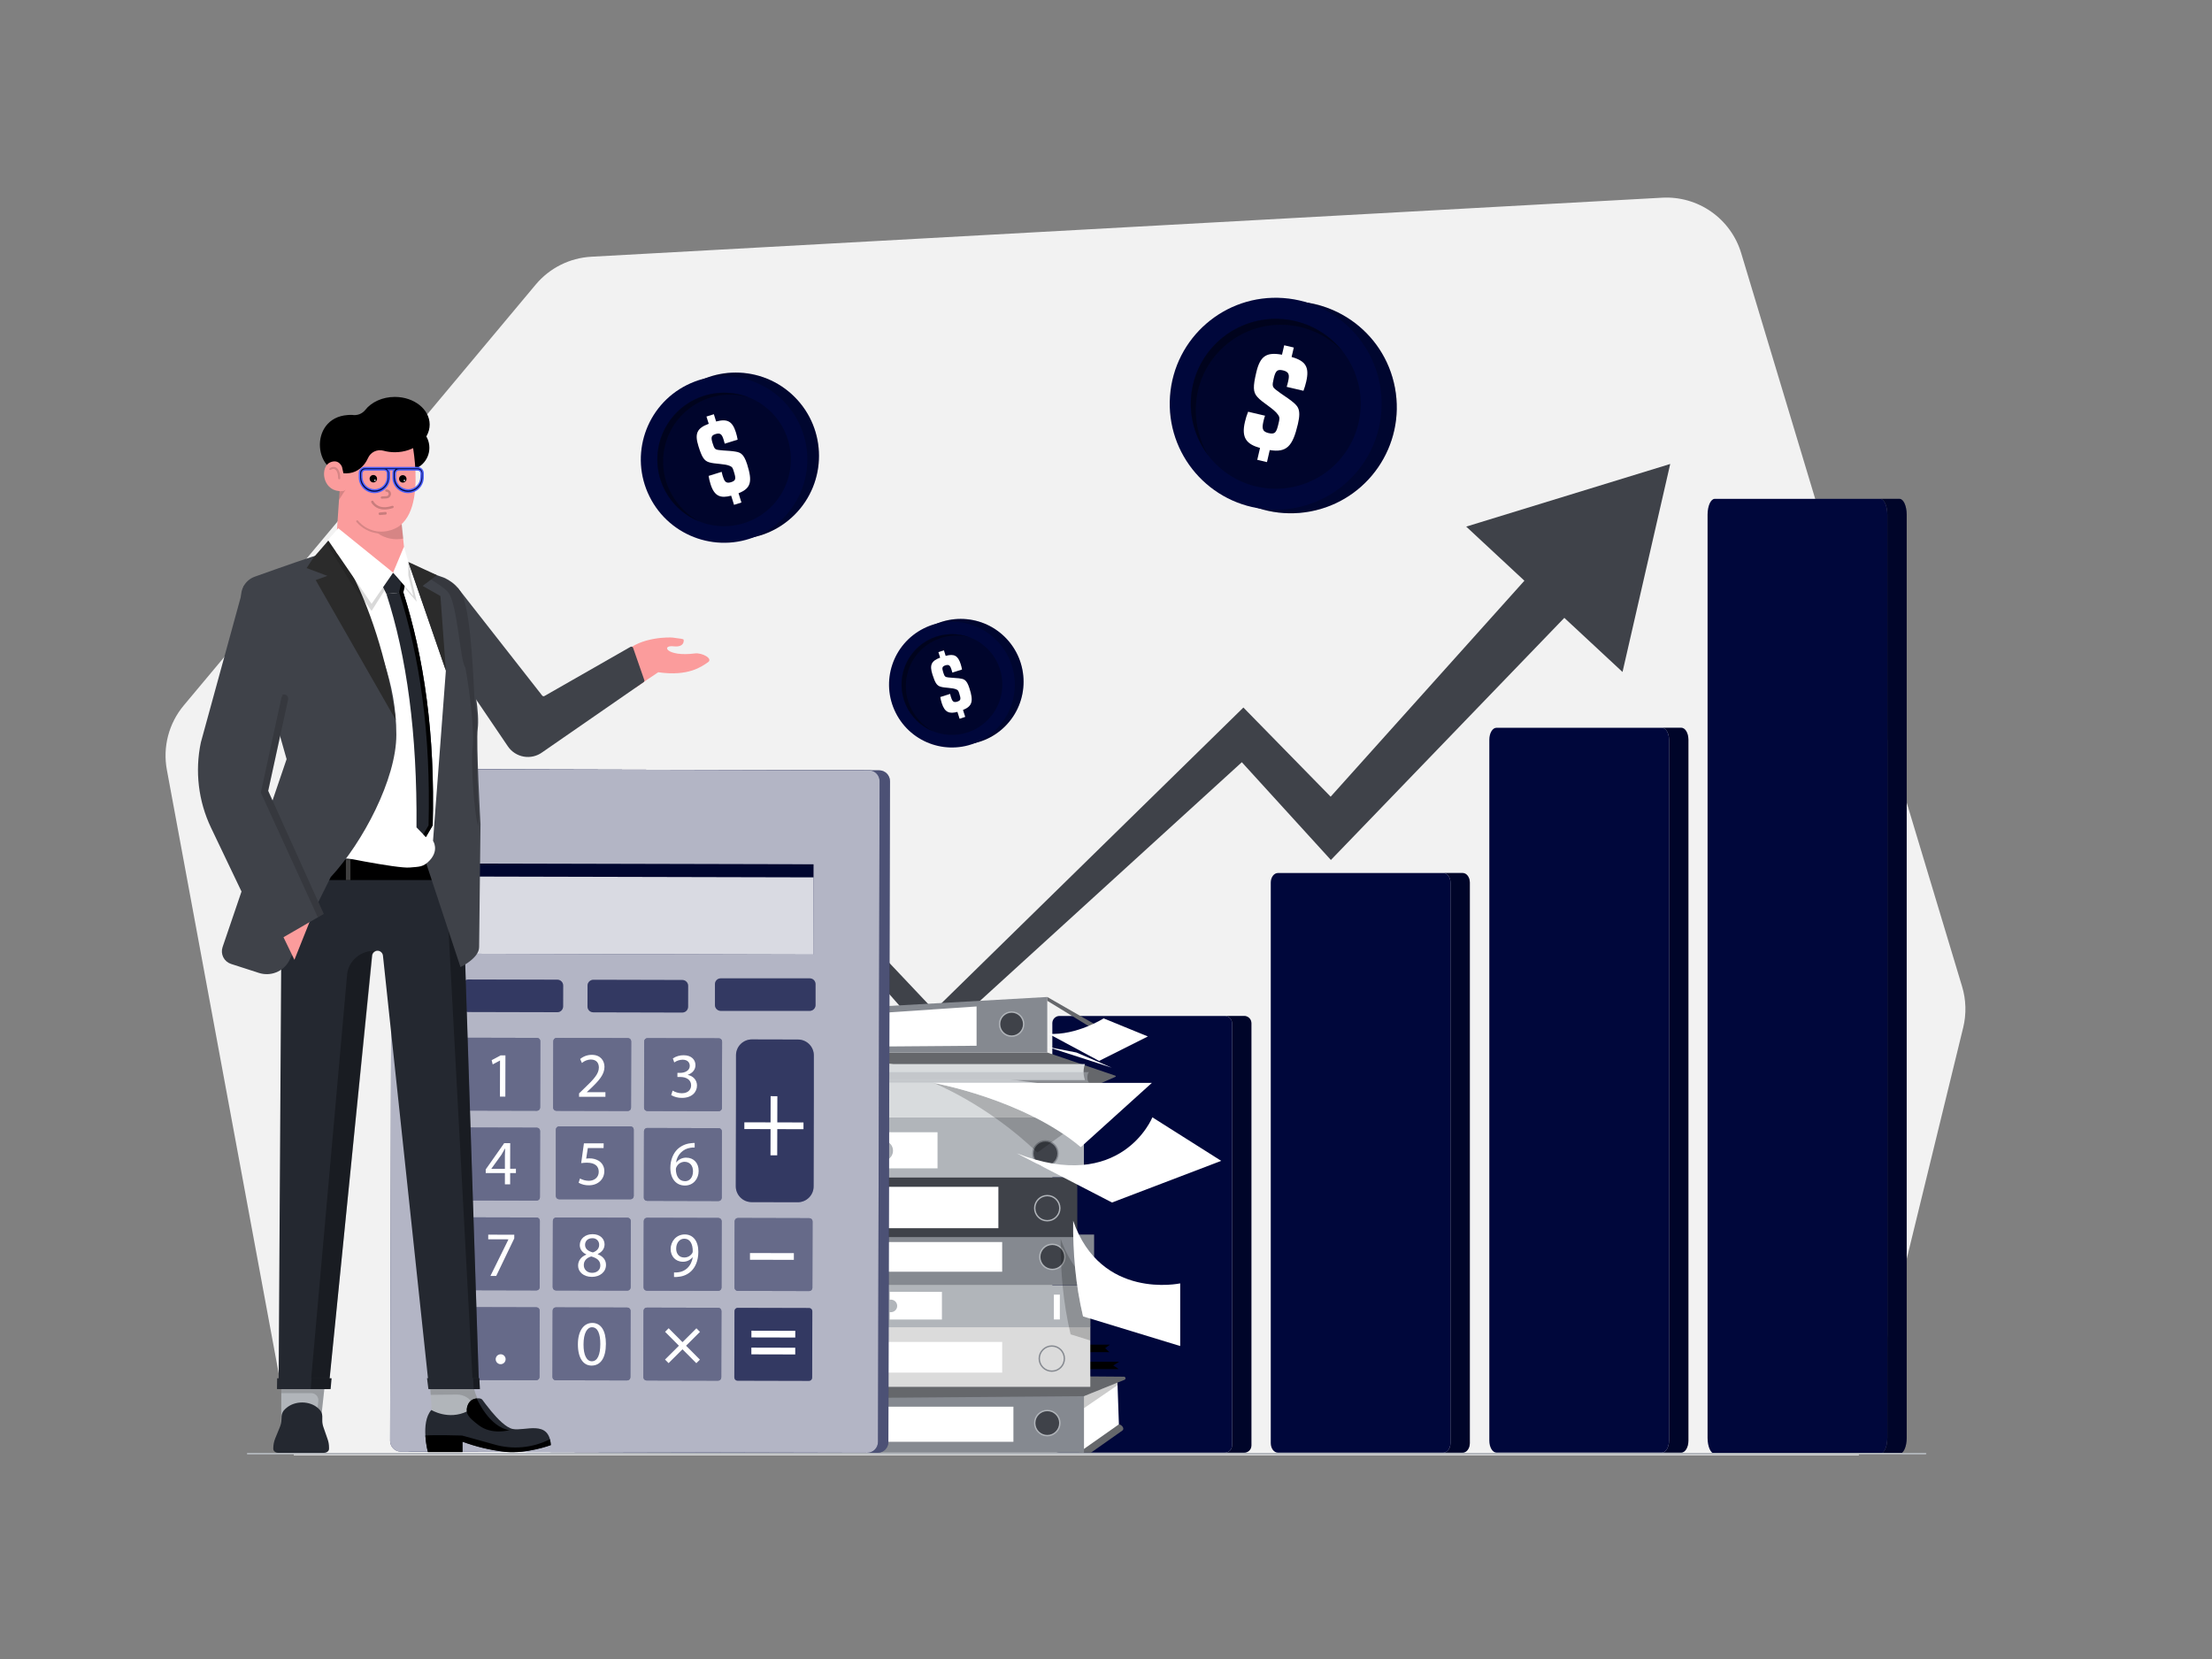 <svg class="gridItem__media" version="1.1" id="Layer_1" xmlns="http://www.w3.org/2000/svg" xmlns:xlink="http://www.w3.org/1999/xlink" x="0px" y="0px" width="1600" height="1200" viewBox="0 0 1600 1200" style="enable-background:new 0 0 1600 1200;" xml:space="preserve" fill="none">
<rect x="0" y="0" width="1600" height="1200" fill="#808080" stroke="none"/>
<path d="M1344.5 1052.65H212.56L120.69 556.8C119.175 548.627 119.483 540.221 121.592 532.181C123.701 524.142 127.559 516.667 132.89 510.29L387.49 205.85C392.451 199.915 398.58 195.064 405.496 191.598C412.411 188.131 419.966 186.124 427.69 185.7L1202.28 143C1214.92 142.302 1227.44 145.876 1237.81 153.147C1248.17 160.418 1255.8 170.964 1259.45 183.09L1419.24 713.59C1422.15 723.235 1422.42 733.483 1420.03 743.27L1344.5 1052.65Z" fill="#F2F2F2"/>
<path d="M1208.12 335.6L1060.55 380.91L1102.64 420.05L962.5 576.26L909.34 521.96L899.38 511.77L889.56 521.39L675.72 730.82L604.69 655.62L600.08 650.74L595.47 655.29L338.82 908.16L599.42 669.19L669.22 748.61L674.82 754.98L681.3 749.06L898.25 551.33L951.61 609.9L962.67 622.04L974.46 609.82L1131.52 446.91L1173.61 486.06L1208.12 335.6Z" fill="#3F4249"/>
<path d="M900 734.87H886C886.682 734.873 887.356 735.01 887.985 735.273C888.613 735.536 889.184 735.921 889.664 736.404C890.144 736.888 890.524 737.462 890.783 738.092C891.041 738.723 891.173 739.399 891.17 740.08V1045.54C891.173 1046.22 891.041 1046.9 890.783 1047.53C890.524 1048.16 890.144 1048.73 889.664 1049.22C889.184 1049.7 888.613 1050.08 887.985 1050.35C887.356 1050.61 886.682 1050.75 886 1050.75H900C900.682 1050.75 901.356 1050.61 901.985 1050.35C902.613 1050.08 903.184 1049.7 903.664 1049.22C904.144 1048.73 904.524 1048.16 904.783 1047.53C905.041 1046.9 905.173 1046.22 905.17 1045.54V740.08C905.173 739.399 905.041 738.723 904.783 738.092C904.524 737.462 904.144 736.888 903.664 736.404C903.184 735.921 902.613 735.536 901.985 735.273C901.356 735.01 900.682 734.873 900 734.87V734.87Z" class="change-color-in-svg" fill="#4D61FC" style="fill: rgb(0, 7, 59);"/>
<path opacity="0.3" d="M900 734.87H886C886.682 734.873 887.356 735.01 887.985 735.273C888.613 735.536 889.184 735.921 889.664 736.404C890.144 736.888 890.524 737.462 890.783 738.092C891.041 738.723 891.173 739.399 891.17 740.08V1045.54C891.173 1046.22 891.041 1046.9 890.783 1047.53C890.524 1048.16 890.144 1048.73 889.664 1049.22C889.184 1049.7 888.613 1050.08 887.985 1050.35C887.356 1050.61 886.682 1050.75 886 1050.75H900C900.682 1050.75 901.356 1050.61 901.985 1050.35C902.613 1050.08 903.184 1049.7 903.664 1049.22C904.144 1048.73 904.524 1048.16 904.783 1047.53C905.041 1046.9 905.173 1046.22 905.17 1045.54V740.08C905.173 739.399 905.041 738.723 904.783 738.092C904.524 737.462 904.144 736.888 903.664 736.404C903.184 735.921 902.613 735.536 901.985 735.273C901.356 735.01 900.682 734.873 900 734.87V734.87Z" fill="black"/>
<path d="M766.34 734.87H886C886.681 734.873 887.356 735.01 887.984 735.273C888.613 735.536 889.184 735.921 889.664 736.404C890.144 736.888 890.524 737.462 890.782 738.092C891.041 738.723 891.172 739.399 891.17 740.08V1045.54C891.172 1046.22 891.041 1046.9 890.782 1047.53C890.524 1048.16 890.144 1048.73 889.664 1049.22C889.184 1049.7 888.613 1050.08 887.984 1050.35C887.356 1050.61 886.681 1050.75 886 1050.75H766.34C765.659 1050.75 764.985 1050.61 764.357 1050.35C763.729 1050.08 763.159 1049.7 762.679 1049.22C762.2 1048.73 761.821 1048.16 761.564 1047.53C761.306 1046.9 761.176 1046.22 761.18 1045.54V740.08C761.176 739.399 761.306 738.724 761.564 738.093C761.821 737.463 762.2 736.889 762.679 736.405C763.159 735.921 763.729 735.536 764.357 735.273C764.985 735.01 765.659 734.873 766.34 734.87V734.87Z" class="change-color-in-svg" fill="#4D61FC" style="fill: rgb(0, 7, 59);"/>
<path d="M1058 631.47H1044C1046.85 631.47 1049.17 634.57 1049.17 638.39V1043.84C1049.17 1047.66 1046.85 1050.75 1044 1050.75H1058C1060.85 1050.75 1063.17 1047.66 1063.17 1043.84V638.39C1063.18 634.57 1060.86 631.47 1058 631.47Z" class="change-color-in-svg" fill="#4D61FC" style="fill: rgb(0, 7, 59);"/>
<path opacity="0.3" d="M1058 631.47H1044C1046.85 631.47 1049.17 634.57 1049.17 638.39V1043.84C1049.17 1047.66 1046.85 1050.75 1044 1050.75H1058C1060.85 1050.75 1063.17 1047.66 1063.17 1043.84V638.39C1063.18 634.57 1060.86 631.47 1058 631.47Z" fill="black"/>
<path d="M924.34 631.47H1044C1046.85 631.47 1049.17 634.57 1049.17 638.39V1043.84C1049.17 1047.66 1046.85 1050.75 1044 1050.75H924.34C921.49 1050.75 919.18 1047.66 919.18 1043.84V638.39C919.18 634.57 921.49 631.47 924.34 631.47Z" class="change-color-in-svg" fill="#4D61FC" style="fill: rgb(0, 7, 59);"/>
<path d="M1216.1 526.41H1202.1C1204.95 526.41 1207.27 530.29 1207.27 535.06V1042.06C1207.27 1046.84 1204.95 1050.71 1202.1 1050.71H1216.1C1218.95 1050.71 1221.27 1046.84 1221.27 1042.06V535.06C1221.27 530.29 1219 526.41 1216.1 526.41Z" class="change-color-in-svg" fill="#4D61FC" style="fill: rgb(0, 7, 59);"/>
<path opacity="0.3" d="M1216.1 526.41H1202.1C1204.95 526.41 1207.27 530.29 1207.27 535.06V1042.06C1207.27 1046.84 1204.95 1050.71 1202.1 1050.71H1216.1C1218.95 1050.71 1221.27 1046.84 1221.27 1042.06V535.06C1221.27 530.29 1219 526.41 1216.1 526.41Z" fill="black"/>
<path d="M1082.43 526.41H1202.1C1204.95 526.41 1207.27 530.29 1207.27 535.06V1042.06C1207.27 1046.84 1204.95 1050.71 1202.1 1050.71H1082.43C1079.58 1050.71 1077.27 1046.84 1077.27 1042.06V535.06C1077.27 530.29 1079.58 526.41 1082.43 526.41Z" class="change-color-in-svg" fill="#4D61FC" style="fill: rgb(0, 7, 59);"/>
<path d="M1374 360.84H1360C1362.85 360.84 1365.16 365.94 1365.16 372.23V1040.13C1365.16 1046.43 1362.85 1051.53 1360 1051.53H1374C1376.85 1051.53 1379.16 1046.43 1379.16 1040.13V372.23C1379.13 365.94 1376.82 360.84 1374 360.84Z" class="change-color-in-svg" fill="#4D61FC" style="fill: rgb(0, 7, 59);"/>
<path opacity="0.3" d="M1374 360.84H1360C1362.85 360.84 1365.16 365.94 1365.16 372.23V1040.13C1365.16 1046.43 1362.85 1051.53 1360 1051.53H1374C1376.85 1051.53 1379.16 1046.43 1379.16 1040.13V372.23C1379.13 365.94 1376.82 360.84 1374 360.84Z" fill="black"/>
<path d="M1240.3 360.84H1360C1362.85 360.84 1365.16 365.94 1365.16 372.23V1040.13C1365.16 1046.43 1362.85 1051.53 1360 1051.53H1240.3C1237.45 1051.53 1235.13 1046.43 1235.13 1040.13V372.23C1235.13 365.94 1237.45 360.84 1240.3 360.84Z" class="change-color-in-svg" fill="#4D61FC" style="fill: rgb(0, 7, 59);"/>
<path d="M808.229 998.3L809.459 1033.89L782.729 1050.65L782.359 1006.68L808.229 998.3Z" fill="white"/>
<path d="M780.17 1050.77L809.33 1030.27C811.71 1030.54 813.73 1033.67 811.68 1034.88L789.08 1050.77H780.17Z" fill="#65676B"/>
<path d="M784.091 1007.91H597.951V1050.77H784.091V1007.91Z" fill="#858990"/>
<path d="M598 1007.91L628.17 994.359L812.98 995.789C813.249 995.794 813.508 995.891 813.714 996.064C813.919 996.237 814.059 996.476 814.11 996.74C814.16 997.004 814.118 997.277 813.991 997.514C813.863 997.75 813.658 997.936 813.41 998.039L784.13 1009.88L598 1011.36V1007.91Z" fill="#65676B"/>
<path d="M733.031 1017.5H607.891V1042.88H733.031V1017.5Z" fill="white"/>
<path d="M757.52 1038.43C762.54 1038.43 766.61 1034.36 766.61 1029.34C766.61 1024.32 762.54 1020.25 757.52 1020.25C752.499 1020.25 748.43 1024.32 748.43 1029.34C748.43 1034.36 752.499 1038.43 757.52 1038.43Z" fill="#3F4249" stroke="#B1B5BA" stroke-miterlimit="10"/>
<path opacity="0.2" d="M784.08 1018.54L808.35 1001.93V1000.07L784.08 1009.88V1018.54Z" fill="black"/>
<path d="M809.49 985.01L805.26 987.66L809.25 990.31H780.4V985.01H809.49Z" fill="black"/>
<path d="M802.88 972.609L799.37 975.149L802.43 978.029H768.4V972.609H802.88Z" fill="black"/>
<path d="M788.65 959.84H602.57V1003.15H788.65V959.84Z" fill="#DBDBDB"/>
<path d="M724.899 970.67H617.189V992.86H724.899V970.67Z" fill="white"/>
<path d="M760.811 991.789C765.831 991.789 769.901 987.72 769.901 982.699C769.901 977.679 765.831 973.609 760.811 973.609C755.79 973.609 751.721 977.679 751.721 982.699C751.721 987.72 755.79 991.789 760.811 991.789Z" stroke="#858990" stroke-miterlimit="10"/>
<path d="M788.681 929.63H597.951V960.05H788.681V929.63Z" fill="#B1B5BA"/>
<path d="M766.611 936.439H762.311V954.409H766.611V936.439Z" fill="white"/>
<path d="M643.59 934.39V940.1H643.91C644.544 940.026 645.187 940.088 645.796 940.281C646.405 940.473 646.967 940.792 647.444 941.217C647.921 941.642 648.302 942.163 648.564 942.746C648.825 943.329 648.96 943.961 648.96 944.6C648.96 945.238 648.825 945.87 648.564 946.453C648.302 947.036 647.921 947.557 647.444 947.982C646.967 948.407 646.405 948.726 645.796 948.919C645.187 949.111 644.544 949.173 643.91 949.1H643.59V954.45H681.32V934.45L643.59 934.39Z" fill="white"/>
<path d="M628.12 939.14H625.82V952.16H628.12V939.14Z" fill="white" stroke="black" stroke-miterlimit="10"/>
<path d="M633.941 939.14H631.641V952.16H633.941V939.14Z" fill="white" stroke="black" stroke-miterlimit="10"/>
<path d="M641.659 939.14H639.359V952.16H641.659V939.14Z" fill="white" stroke="black" stroke-miterlimit="10"/>
<path d="M791.401 892.989H605.131V929.629H791.401V892.989Z" fill="#858990"/>
<path d="M724.901 898.399H617.701V919.869H724.901V898.399Z" fill="white"/>
<path d="M779.23 851.5H593.15V894.81H779.23V851.5Z" fill="#3F4249"/>
<path d="M722.16 858.46H606.66V888.4H722.16V858.46Z" fill="white"/>
<path d="M757.52 882.99C762.54 882.99 766.61 878.92 766.61 873.9C766.61 868.879 762.54 864.81 757.52 864.81C752.499 864.81 748.43 868.879 748.43 873.9C748.43 878.92 752.499 882.99 757.52 882.99Z" fill="#3F4249" stroke="#B1B5BA" stroke-miterlimit="10"/>
<path d="M761.18 918.23C766.2 918.23 770.27 914.16 770.27 909.14C770.27 904.12 766.2 900.05 761.18 900.05C756.16 900.05 752.09 904.12 752.09 909.14C752.09 914.16 756.16 918.23 761.18 918.23Z" fill="#3F4249" stroke="#B1B5BA" stroke-miterlimit="10"/>
<path d="M784.031 808.189H597.951V851.499H784.031V808.189Z" fill="#B1B5BA"/>
<path d="M756.19 843.44C761.21 843.44 765.28 839.37 765.28 834.35C765.28 829.329 761.21 825.26 756.19 825.26C751.169 825.26 747.1 829.329 747.1 834.35C747.1 839.37 751.169 843.44 756.19 843.44Z" fill="#3F4249" stroke="#858990" stroke-miterlimit="10"/>
<path d="M641.57 819V825.66C642.868 826.225 643.972 827.157 644.748 828.341C645.524 829.525 645.937 830.91 645.937 832.325C645.937 833.74 645.524 835.125 644.748 836.309C643.972 837.493 642.868 838.425 641.57 838.99V845.09H678.14V819H641.57Z" fill="white"/>
<path d="M777.91 781.5H593.15V808.19H777.91V781.5Z" fill="#D8DBDD"/>
<path d="M622.099 766.809L598.609 761.319H757.519L806.799 778.089C806.88 778.121 806.949 778.176 806.997 778.247C807.046 778.319 807.072 778.403 807.072 778.489C807.072 778.576 807.046 778.66 806.997 778.731C806.949 778.803 806.88 778.858 806.799 778.889L786.149 787.999L622.099 766.809Z" fill="#65676B"/>
<path d="M784.809 781.259H598.609C600.509 778.029 600.899 774.259 598.609 769.649H784.809C783.431 773.397 783.431 777.512 784.809 781.259V781.259Z" fill="#D8DBDD"/>
<path opacity="0.5" d="M788.11 783.07H601.91C603.81 780.97 604.19 778.53 601.91 775.5H788.11C786 775.5 786 783.07 788.11 783.07Z" fill="#B1B5BA"/>
<path d="M598.609 730.15V761.32H757.509V721.14L598.609 730.15Z" fill="#858990"/>
<path d="M605.051 734.86V757.2L706.381 756.42V728L605.051 734.86Z" fill="white"/>
<path d="M731.74 749.48C736.555 749.48 740.46 745.576 740.46 740.76C740.46 735.944 736.555 732.04 731.74 732.04C726.924 732.04 723.02 735.944 723.02 740.76C723.02 745.576 726.924 749.48 731.74 749.48Z" fill="#3F4249" stroke="#B1B5BA" stroke-miterlimit="10"/>
<path d="M757.51 721.14V723.88L794.97 746.81V742.64L757.51 721.14Z" fill="#65676B"/>
<path d="M758.51 747.789L795 767.389L830.28 749.689L798.28 736.619C798.28 736.619 778.75 749.059 758.51 747.789Z" fill="white"/>
<path d="M757.51 757.199L804.18 772.289L778.64 761.319L757.51 757.199Z" fill="white"/>
<path d="M735.5 834.239L804.35 869.809L883.35 839.679L833.55 808.189C833.55 808.189 811.18 863.819 735.5 834.239Z" fill="white"/>
<path opacity="0.2" d="M675.121 783.27C675.121 783.27 714.021 798.62 750.351 833.68L769.001 820.159C728.231 792.729 675.121 783.27 675.121 783.27Z" fill="black"/>
<path d="M833.201 783.27H675.121C675.121 783.27 740.421 794.89 781.741 829.76L833.201 783.27Z" fill="white"/>
<path opacity="0.2" d="M783.401 952.16C780.627 940.35 778.675 928.361 777.561 916.28C773.159 910.054 769.683 903.223 767.241 896C766.991 919.29 769.001 942.38 774.401 965.17L788.671 969.62V953.86L783.401 952.16Z" fill="black"/>
<path d="M776.241 883C775.991 906.29 778.001 929.38 783.401 952.17L853.671 973.62V928.3C853.671 928.3 796.301 940.71 776.241 883Z" fill="white"/>
<path d="M727.052 525.308C744.813 507.547 744.813 478.75 727.052 460.989C709.291 443.228 680.495 443.228 662.733 460.989C644.972 478.75 644.972 507.547 662.733 525.308C680.494 543.069 709.291 543.069 727.052 525.308Z" class="change-color-in-svg" fill="#4D61FC" style="fill: rgb(0, 7, 59);"/>
<path opacity="0.2" d="M727.052 525.308C744.813 507.547 744.813 478.75 727.052 460.989C709.291 443.228 680.495 443.228 662.733 460.989C644.972 478.75 644.972 507.547 662.733 525.308C680.494 543.069 709.291 543.069 727.052 525.308Z" fill="black"/>
<path d="M709.027 535.804C731.455 524.495 740.468 497.145 729.159 474.717C717.849 452.29 690.5 443.276 668.072 454.586C645.644 465.895 636.631 493.245 647.94 515.673C659.25 538.1 686.599 547.114 709.027 535.804Z" class="change-color-in-svg" fill="#4D61FC" style="fill: rgb(0, 7, 59);"/>
<path d="M717.615 517.129C729.776 501.066 726.613 478.186 710.551 466.024C694.488 453.863 671.607 457.026 659.446 473.089C647.285 489.151 650.447 512.032 666.51 524.193C682.573 536.355 705.453 533.192 717.615 517.129Z" class="change-color-in-svg" fill="#4D61FC" style="fill: rgb(0, 7, 59);"/>
<g opacity="0.5">
<path opacity="0.5" d="M717.615 517.129C729.776 501.066 726.613 478.186 710.551 466.024C694.488 453.863 671.607 457.026 659.446 473.089C647.285 489.151 650.447 512.032 666.51 524.193C682.573 536.355 705.453 533.192 717.615 517.129Z" fill="black"/>
</g>
<path d="M657.001 507.361C654.992 501.054 654.737 494.32 656.262 487.88C657.787 481.439 661.035 475.535 665.658 470.798C670.281 466.062 676.105 462.672 682.507 460.992C688.909 459.312 695.647 459.405 702.001 461.261C697.545 459.502 692.788 458.639 687.999 458.719C683.21 458.799 678.484 459.822 674.09 461.729C669.696 463.636 665.722 466.389 662.392 469.832C659.063 473.276 656.444 477.341 654.686 481.796C652.927 486.251 652.063 491.009 652.144 495.798C652.224 500.586 653.247 505.313 655.154 509.706C657.061 514.1 659.814 518.075 663.257 521.404C666.7 524.734 670.765 527.352 675.221 529.111C666.589 524.457 660.069 516.674 657.001 507.361V507.361Z" class="change-color-in-svg" fill="#4D61FC" style="fill: rgb(0, 7, 59);"/>
<path opacity="0.5" d="M657.001 507.361C654.992 501.054 654.737 494.32 656.262 487.88C657.787 481.439 661.035 475.535 665.658 470.798C670.281 466.062 676.105 462.672 682.507 460.992C688.909 459.312 695.647 459.405 702.001 461.261C697.545 459.502 692.788 458.639 687.999 458.719C683.21 458.799 678.484 459.822 674.09 461.729C669.696 463.636 665.722 466.389 662.392 469.832C659.063 473.276 656.444 477.341 654.686 481.796C652.927 486.251 652.063 491.009 652.144 495.798C652.224 500.586 653.247 505.313 655.154 509.706C657.061 514.1 659.814 518.075 663.257 521.404C666.7 524.734 670.765 527.352 675.221 529.111C666.589 524.457 660.069 516.674 657.001 507.361V507.361Z" fill="black"/>
<path d="M694.111 519.91L692.521 514.91C686.801 516.45 683.371 515.43 681.211 508.64C680.736 507.184 680.379 505.693 680.141 504.18L687.251 501.92C687.377 502.596 687.544 503.264 687.751 503.92C688.691 506.87 689.421 508.47 692.301 507.55C695.181 506.63 695.111 505.55 693.901 501.75C693.311 499.9 693.111 499.26 691.801 498.69C689.051 497.37 683.371 497.69 680.301 496.69C677.571 495.86 676.371 493.85 674.471 487.9C672.291 481.05 673.601 478.09 680.031 475.69L678.771 471.69L682.771 470.41L684.031 474.41C690.131 472.75 692.921 474.19 694.861 480.27C695.285 481.579 695.619 482.916 695.861 484.27L688.861 486.51C688.69 485.769 688.48 485.038 688.231 484.32C687.381 481.63 686.561 480.4 683.871 481.26C681.571 482 681.171 482.97 682.201 486.17C683.231 489.37 683.551 489.76 686.031 490.02C688.751 490.36 691.281 490.33 693.631 490.63C696.961 491.13 699.091 491.15 701.191 497.75C704.191 507.03 703.441 510.75 696.561 513.54L698.171 518.54L694.111 519.91Z" fill="white"/>
<path d="M947.691 369.966C989.306 362.231 1016.77 322.225 1009.03 280.611C1001.3 238.997 961.294 211.532 919.679 219.267C878.065 227.003 850.601 267.008 858.336 308.623C866.071 350.237 906.077 377.701 947.691 369.966Z" class="change-color-in-svg" fill="#4D61FC" style="fill: rgb(0, 7, 59);"/>
<path opacity="0.2" d="M947.691 369.966C989.306 362.231 1016.77 322.225 1009.03 280.611C1001.3 238.997 961.294 211.532 919.679 219.267C878.065 227.003 850.601 267.008 858.336 308.623C866.071 350.237 906.077 377.701 947.691 369.966Z" fill="black"/>
<path d="M999.177 297.555C1002.23 255.338 970.486 218.637 928.27 215.582C886.053 212.526 849.352 244.272 846.297 286.489C843.241 328.705 874.987 365.406 917.204 368.462C959.42 371.517 996.121 339.771 999.177 297.555Z" class="change-color-in-svg" fill="#4D61FC" style="fill: rgb(0, 7, 59);"/>
<path d="M945.766 349.07C977.252 336.374 992.484 300.558 979.789 269.073C967.093 237.587 931.277 222.354 899.791 235.05C868.306 247.745 853.073 283.561 865.769 315.047C878.464 346.533 914.28 361.765 945.766 349.07Z" class="change-color-in-svg" fill="#4D61FC" style="fill: rgb(0, 7, 59);"/>
<g opacity="0.5">
<path opacity="0.5" d="M945.766 349.07C977.252 336.374 992.484 300.558 979.789 269.073C967.093 237.587 931.277 222.354 899.791 235.05C868.306 247.745 853.073 283.561 865.769 315.047C878.464 346.533 914.28 361.765 945.766 349.07Z" fill="black"/>
</g>
<path d="M866.621 282.37C869.169 271.516 874.622 261.56 882.395 253.567C890.168 245.575 899.969 239.848 910.748 236.999C921.527 234.149 932.878 234.286 943.585 237.394C954.292 240.501 963.952 246.463 971.531 254.64C966.612 248.242 960.481 242.875 953.489 238.847C946.496 234.818 938.778 232.206 930.776 231.16C922.774 230.114 914.644 230.654 906.851 232.75C899.058 234.846 891.754 238.456 885.356 243.375C878.958 248.294 873.591 254.424 869.563 261.417C865.534 268.41 862.922 276.127 861.876 284.129C860.83 292.132 861.37 300.261 863.466 308.055C865.562 315.848 869.172 323.152 874.091 329.55C865.65 315.361 862.976 298.473 866.621 282.37V282.37Z" class="change-color-in-svg" fill="#4D61FC" style="fill: rgb(0, 7, 59);"/>
<path opacity="0.5" d="M866.621 282.37C869.169 271.516 874.622 261.56 882.395 253.567C890.168 245.575 899.969 239.848 910.748 236.999C921.527 234.149 932.878 234.286 943.585 237.394C954.292 240.501 963.952 246.463 971.531 254.64C966.612 248.242 960.481 242.875 953.489 238.847C946.496 234.818 938.778 232.206 930.776 231.16C922.774 230.114 914.644 230.654 906.851 232.75C899.058 234.846 891.754 238.456 885.356 243.375C878.958 248.294 873.591 254.424 869.563 261.417C865.534 268.41 862.922 276.127 861.876 284.129C860.83 292.132 861.37 300.261 863.466 308.055C865.562 315.848 869.172 323.152 874.091 329.55C865.65 315.361 862.976 298.473 866.621 282.37V282.37Z" fill="black"/>
<path d="M909.41 332.62L911.41 324.03C901.82 321.31 897.74 316.87 900.49 305.18C901.063 302.669 901.836 300.208 902.8 297.82L915.04 300.69C914.634 301.791 914.3 302.916 914.04 304.06C912.85 309.13 912.51 312.06 917.47 313.24C922.43 314.42 923.29 312.74 924.82 306.24C925.57 303.04 925.82 301.94 924.42 299.98C921.59 295.71 913.09 291.27 909.52 287.17C906.28 283.62 906.28 279.67 908.69 269.42C911.46 257.62 915.92 254.48 927.3 256.57L928.9 249.75L935.84 251.38L934.24 258.21C944.5 261.08 947.24 265.57 944.82 276.05C944.306 278.3 943.638 280.512 942.82 282.67L930.69 279.82C931.096 278.597 931.43 277.352 931.69 276.09C932.78 271.47 932.69 268.99 928.04 267.91C924.04 266.97 922.66 268.04 921.36 273.55C920.01 279.28 920.21 279.91 923.57 282.44C927.21 285.28 930.89 287.44 934.03 289.9C938.42 293.49 941.47 295.37 938.8 306.73C935.05 322.73 930.8 327.52 918.44 325.55L916.44 334.25L909.41 332.62Z" fill="white"/>
<path d="M574.757 372.316C598.279 348.794 598.279 310.659 574.757 287.138C551.236 263.616 513.101 263.616 489.579 287.138C466.058 310.659 466.058 348.794 489.579 372.316C513.101 395.837 551.236 395.837 574.757 372.316Z" class="change-color-in-svg" fill="#4D61FC" style="fill: rgb(0, 7, 59);"/>
<path opacity="0.2" d="M574.757 372.316C598.279 348.794 598.279 310.659 574.757 287.138C551.236 263.616 513.101 263.616 489.579 287.138C466.058 310.659 466.058 348.794 489.579 372.316C513.101 395.837 551.236 395.837 574.757 372.316Z" fill="black"/>
<path d="M550.566 386.3C580.353 371.494 592.498 335.344 577.692 305.557C562.886 275.769 526.736 263.625 496.948 278.431C467.161 293.237 455.016 329.387 469.822 359.174C484.628 388.961 520.778 401.106 550.566 386.3Z" class="change-color-in-svg" fill="#4D61FC" style="fill: rgb(0, 7, 59);"/>
<path d="M562.095 361.691C578.322 340.512 574.309 310.189 553.13 293.961C531.951 277.734 501.628 281.747 485.4 302.926C469.173 324.105 473.186 354.428 494.365 370.656C515.544 386.883 545.867 382.87 562.095 361.691Z" class="change-color-in-svg" fill="#4D61FC" style="fill: rgb(0, 7, 59);"/>
<g opacity="0.5">
<path opacity="0.5" d="M562.095 361.692C578.322 340.513 574.309 310.19 553.13 293.962C531.951 277.735 501.628 281.748 485.4 302.927C469.173 324.106 473.186 354.429 494.365 370.657C515.544 386.884 545.867 382.871 562.095 361.692Z" fill="black"/>
</g>
<path d="M481.89 348.26C479.279 339.897 478.992 330.98 481.058 322.466C483.125 313.951 487.468 306.159 493.622 299.922C499.776 293.686 507.51 289.24 515.997 287.061C524.483 284.882 533.402 285.051 541.8 287.55C535.914 285.187 529.619 284.005 523.276 284.074C516.933 284.143 510.666 285.46 504.832 287.951C498.998 290.442 493.712 294.058 489.276 298.592C484.839 303.126 481.339 308.489 478.975 314.375C476.611 320.262 475.43 326.556 475.499 332.899C475.568 339.242 476.885 345.51 479.376 351.343C481.867 357.177 485.483 362.463 490.017 366.9C494.55 371.336 499.914 374.837 505.8 377.2C494.423 370.963 485.864 360.608 481.88 348.26H481.89Z" class="change-color-in-svg" fill="#4D61FC" style="fill: rgb(0, 7, 59);"/>
<path opacity="0.5" d="M481.89 348.26C479.279 339.897 478.992 330.98 481.058 322.466C483.125 313.951 487.468 306.159 493.622 299.922C499.776 293.686 507.51 289.24 515.997 287.061C524.483 284.882 533.402 285.051 541.8 287.55C535.914 285.187 529.619 284.005 523.276 284.074C516.933 284.143 510.666 285.46 504.832 287.951C498.998 290.442 493.712 294.058 489.276 298.592C484.839 303.126 481.339 308.489 478.975 314.375C476.611 320.262 475.43 326.556 475.499 332.899C475.568 339.242 476.885 345.51 479.376 351.343C481.867 357.177 485.483 362.463 490.017 366.9C494.55 371.336 499.914 374.837 505.8 377.2C494.423 370.963 485.864 360.608 481.88 348.26H481.89Z" fill="black"/>
<path d="M530.941 365.16L528.871 358.54C521.291 360.54 516.751 359.15 513.941 350.15C513.328 348.219 512.867 346.243 512.561 344.24L522.001 341.3C522.163 342.206 522.38 343.101 522.651 343.98C523.871 347.89 524.821 349.98 528.651 348.82C532.481 347.66 532.391 346.16 530.821 341.15C530.051 338.69 529.821 337.84 528.061 337.08C524.431 335.32 516.911 335.71 512.851 334.37C509.241 333.26 507.661 330.58 505.191 322.68C502.351 313.59 504.121 309.68 512.651 306.55L511.001 301.3L516.351 299.62L517.991 304.88C526.081 302.73 529.761 304.66 532.281 312.72C532.829 314.452 533.257 316.219 533.561 318.01L524.221 320.93C523.997 319.947 523.723 318.976 523.401 318.02C522.281 314.45 521.221 312.83 517.651 313.94C514.591 314.89 514.061 316.18 515.391 320.43C516.771 324.84 517.161 325.19 520.391 325.56C523.981 326.02 527.331 326 530.451 326.43C534.861 327.1 537.671 327.15 540.451 335.9C544.301 348.22 543.341 353.18 534.201 356.78L536.301 363.49L530.941 365.16Z" fill="white"/>
<path d="M635.898 557.191L298.759 556.367C294.407 556.356 290.87 559.876 290.86 564.228L289.692 1042.16C289.681 1046.51 293.201 1050.04 297.553 1050.06L634.692 1050.88C639.044 1050.89 642.58 1047.37 642.591 1043.02L643.759 565.09C643.769 560.738 640.25 557.201 635.898 557.191Z" class="change-color-in-svg" fill="#4D61FC" style="fill: rgb(0, 7, 59);"/>
<path opacity="0.3" d="M635.898 557.191L298.759 556.367C294.407 556.356 290.87 559.876 290.86 564.228L289.692 1042.16C289.681 1046.51 293.201 1050.04 297.553 1050.06L634.692 1050.88C639.044 1050.89 642.58 1047.37 642.591 1043.02L643.759 565.09C643.769 560.738 640.25 557.201 635.898 557.191Z" fill="white"/>
<path d="M628.378 557.172L291.239 556.348C286.887 556.338 283.351 559.857 283.34 564.209L282.172 1042.14C282.162 1046.49 285.681 1050.03 290.033 1050.04L627.172 1050.86C631.524 1050.87 635.061 1047.35 635.071 1043L636.239 565.071C636.25 560.719 632.73 557.183 628.378 557.172Z" class="change-color-in-svg" fill="#4D61FC" style="fill: rgb(0, 7, 59);"/>
<path opacity="0.7" d="M628.378 557.172L291.239 556.348C286.887 556.338 283.351 559.857 283.34 564.209L282.172 1042.14C282.162 1046.49 285.681 1050.03 290.033 1050.04L627.172 1050.86C631.524 1050.87 635.061 1047.35 635.071 1043L636.239 565.071C636.25 560.719 632.73 557.183 628.378 557.172Z" fill="white"/>
<path d="M588.372 625.236L334.803 624.616L334.643 689.866L588.213 690.486L588.372 625.236Z" class="change-color-in-svg" fill="#4D61FC" style="fill: rgb(0, 7, 59);"/>
<path opacity="0.85" d="M588.372 625.236L334.803 624.616L334.643 689.866L588.213 690.486L588.372 625.236Z" fill="white"/>
<path d="M341.54 634.01L588.38 634.6L588.4 625.21L334.83 624.6L334.68 689.85L341.41 689.87L341.54 634.01Z" class="change-color-in-svg" fill="#4D61FC" style="fill: rgb(0, 7, 59);"/>
<path opacity="0.2" d="M341.54 634.01L588.38 634.6L588.4 625.21L334.83 624.6L334.68 689.85L341.41 689.87L341.54 634.01Z" fill="black"/>
<path d="M403.167 708.653L338.788 708.496C336.474 708.49 334.593 710.361 334.587 712.675L334.55 727.805C334.545 730.119 336.416 732 338.73 732.006L403.11 732.163C405.424 732.168 407.305 730.297 407.31 727.983L407.347 712.853C407.353 710.539 405.482 708.659 403.167 708.653Z" class="change-color-in-svg" fill="#4D61FC" style="fill: rgb(0, 7, 59);"/>
<path d="M493.566 708.874L429.186 708.716C426.872 708.711 424.992 710.582 424.986 712.896L424.949 728.026C424.943 730.34 426.815 732.221 429.129 732.226L493.508 732.384C495.822 732.389 497.703 730.518 497.709 728.204L497.746 713.074C497.751 710.76 495.88 708.879 493.566 708.874Z" class="change-color-in-svg" fill="#4D61FC" style="fill: rgb(0, 7, 59);"/>
<path d="M585.711 707.67H521.331C519.017 707.67 517.141 709.546 517.141 711.86V726.99C517.141 729.304 519.017 731.18 521.331 731.18H585.711C588.025 731.18 589.901 729.304 589.901 726.99V711.86C589.901 709.546 588.025 707.67 585.711 707.67Z" class="change-color-in-svg" fill="#4D61FC" style="fill: rgb(0, 7, 59);"/>
<path opacity="0.2" d="M403.167 708.653L338.788 708.496C336.474 708.49 334.593 710.361 334.587 712.675L334.55 727.805C334.545 730.119 336.416 732 338.73 732.006L403.11 732.163C405.424 732.168 407.305 730.297 407.31 727.983L407.347 712.853C407.353 710.539 405.482 708.659 403.167 708.653Z" fill="white"/>
<path opacity="0.2" d="M493.566 708.874L429.186 708.716C426.872 708.711 424.992 710.582 424.986 712.896L424.949 728.026C424.943 730.34 426.815 732.221 429.129 732.226L493.508 732.384C495.822 732.389 497.703 730.518 497.709 728.204L497.746 713.074C497.751 710.76 495.88 708.879 493.566 708.874Z" fill="white"/>
<path opacity="0.2" d="M585.711 707.67H521.331C519.017 707.67 517.141 709.546 517.141 711.86V726.99C517.141 729.304 519.017 731.18 521.331 731.18H585.711C588.025 731.18 589.901 729.304 589.901 726.99V711.86C589.901 709.546 588.025 707.67 585.711 707.67Z" fill="white"/>
<path d="M388.474 750.737L336.804 750.611C335.523 750.608 334.482 751.644 334.479 752.925L334.361 800.985C334.358 802.267 335.394 803.308 336.676 803.311L388.345 803.437C389.627 803.44 390.668 802.404 390.671 801.123L390.789 753.063C390.792 751.782 389.756 750.741 388.474 750.737Z" class="change-color-in-svg" fill="#4D61FC" style="fill: rgb(0, 7, 59);"/>
<path opacity="0.4" d="M388.474 750.737L336.804 750.611C335.523 750.608 334.482 751.644 334.479 752.925L334.361 800.985C334.358 802.267 335.394 803.308 336.676 803.311L388.345 803.437C389.627 803.44 390.668 802.404 390.671 801.123L390.789 753.063C390.792 751.782 389.756 750.741 388.474 750.737Z" fill="white"/>
<path d="M454.234 750.898L402.564 750.771C401.283 750.768 400.242 751.804 400.238 753.086L400.121 801.145C400.118 802.427 401.154 803.468 402.435 803.471L454.105 803.597C455.386 803.601 456.428 802.564 456.431 801.283L456.548 753.223C456.551 751.942 455.515 750.901 454.234 750.898Z" class="change-color-in-svg" fill="#4D61FC" style="fill: rgb(0, 7, 59);"/>
<path opacity="0.4" d="M454.234 750.898L402.564 750.771C401.283 750.768 400.242 751.804 400.238 753.086L400.121 801.145C400.118 802.427 401.154 803.468 402.435 803.471L454.105 803.597C455.386 803.601 456.428 802.564 456.431 801.283L456.548 753.223C456.551 751.942 455.515 750.901 454.234 750.898Z" fill="white"/>
<path d="M519.984 751.048L468.314 750.922C467.033 750.919 465.992 751.955 465.988 753.236L465.871 801.296C465.868 802.577 466.904 803.618 468.185 803.621L519.855 803.748C521.136 803.751 522.178 802.715 522.181 801.433L522.298 753.374C522.301 752.092 521.265 751.051 519.984 751.048Z" class="change-color-in-svg" fill="#4D61FC" style="fill: rgb(0, 7, 59);"/>
<path opacity="0.4" d="M519.984 751.048L468.314 750.922C467.033 750.919 465.992 751.955 465.988 753.236L465.871 801.296C465.868 802.577 466.904 803.618 468.185 803.621L519.855 803.748C521.136 803.751 522.178 802.715 522.181 801.433L522.298 753.374C522.301 752.092 521.265 751.051 519.984 751.048Z" fill="white"/>
<path d="M388.326 815.706L336.656 815.58C335.375 815.577 334.333 816.613 334.33 817.894L334.213 865.954C334.21 867.235 335.246 868.277 336.527 868.28L388.197 868.406C389.478 868.409 390.52 867.373 390.523 866.092L390.64 818.032C390.643 816.751 389.607 815.709 388.326 815.706Z" class="change-color-in-svg" fill="#4D61FC" style="fill: rgb(0, 7, 59);"/>
<path opacity="0.4" d="M388.326 815.706L336.656 815.58C335.375 815.577 334.333 816.613 334.33 817.894L334.213 865.954C334.21 867.235 335.246 868.277 336.527 868.28L388.197 868.406C389.478 868.409 390.52 867.373 390.523 866.092L390.64 818.032C390.643 816.751 389.607 815.709 388.326 815.706Z" fill="white"/>
<path d="M456.07 814.75H404.4C403.119 814.75 402.08 815.789 402.08 817.07V865.13C402.08 866.411 403.119 867.45 404.4 867.45H456.07C457.351 867.45 458.39 866.411 458.39 865.13V817.07C458.39 815.789 457.351 814.75 456.07 814.75Z" class="change-color-in-svg" fill="#4D61FC" style="fill: rgb(0, 7, 59);"/>
<path opacity="0.4" d="M456.07 814.75H404.4C403.119 814.75 402.08 815.789 402.08 817.07V865.13C402.08 866.411 403.119 867.45 404.4 867.45H456.07C457.351 867.45 458.39 866.411 458.39 865.13V817.07C458.39 815.789 457.351 814.75 456.07 814.75Z" fill="white"/>
<path d="M519.824 816.027L468.154 815.901C466.873 815.898 465.831 816.934 465.828 818.216L465.711 866.275C465.708 867.557 466.744 868.598 468.025 868.601L519.695 868.727C520.976 868.73 522.018 867.694 522.021 866.413L522.138 818.353C522.141 817.072 521.105 816.031 519.824 816.027Z" class="change-color-in-svg" fill="#4D61FC" style="fill: rgb(0, 7, 59);"/>
<path opacity="0.4" d="M519.824 816.027L468.154 815.901C466.873 815.898 465.831 816.934 465.828 818.216L465.711 866.275C465.708 867.557 466.744 868.598 468.025 868.601L519.695 868.727C520.976 868.73 522.018 867.694 522.021 866.413L522.138 818.353C522.141 817.072 521.105 816.031 519.824 816.027Z" fill="white"/>
<path d="M577.231 751.92L543.871 751.84C542.365 751.836 540.872 752.129 539.479 752.701C538.086 753.274 536.819 754.116 535.752 755.178C534.684 756.24 533.836 757.503 533.256 758.893C532.675 760.283 532.375 761.774 532.371 763.28V779.6V793.04L532.211 858.04C532.206 861.08 533.408 863.998 535.553 866.153C537.698 868.307 540.611 869.522 543.651 869.53L577.021 869.61C578.527 869.614 580.02 869.321 581.413 868.748C582.806 868.175 584.072 867.334 585.14 866.272C586.208 865.209 587.056 863.947 587.636 862.557C588.216 861.167 588.517 859.676 588.521 858.17L588.671 793.17V779.73V763.42C588.675 761.914 588.382 760.421 587.809 759.028C587.237 757.635 586.395 756.368 585.333 755.301C584.27 754.233 583.008 753.384 581.618 752.804C580.228 752.224 578.737 751.924 577.231 751.92V751.92Z" class="change-color-in-svg" fill="#4D61FC" style="fill: rgb(0, 7, 59);"/>
<path opacity="0.2" d="M577.231 751.92L543.871 751.84C542.365 751.836 540.872 752.129 539.479 752.701C538.086 753.274 536.819 754.116 535.752 755.178C534.684 756.24 533.836 757.503 533.256 758.893C532.675 760.283 532.375 761.774 532.371 763.28V779.6V793.04L532.211 858.04C532.206 861.08 533.408 863.998 535.553 866.153C537.698 868.307 540.611 869.522 543.651 869.53L577.021 869.61C578.527 869.614 580.02 869.321 581.413 868.748C582.806 868.175 584.072 867.334 585.14 866.272C586.208 865.209 587.056 863.947 587.636 862.557C588.216 861.167 588.517 859.676 588.521 858.17L588.671 793.17V779.73V763.42C588.675 761.914 588.382 760.421 587.809 759.028C587.237 757.635 586.395 756.368 585.333 755.301C584.27 754.233 583.008 753.384 581.618 752.804C580.228 752.224 578.737 751.924 577.231 751.92V751.92Z" fill="white"/>
<path d="M388.158 880.666L336.488 880.54C335.207 880.537 334.165 881.573 334.162 882.854L334.045 930.914C334.042 932.195 335.078 933.237 336.359 933.24L388.029 933.366C389.31 933.369 390.352 932.333 390.355 931.052L390.472 882.992C390.475 881.71 389.439 880.669 388.158 880.666Z" class="change-color-in-svg" fill="#4D61FC" style="fill: rgb(0, 7, 59);"/>
<path opacity="0.4" d="M388.158 880.666L336.488 880.54C335.207 880.537 334.165 881.573 334.162 882.854L334.045 930.914C334.042 932.195 335.078 933.237 336.359 933.24L388.029 933.366C389.31 933.369 390.352 932.333 390.355 931.052L390.472 882.992C390.475 881.71 389.439 880.669 388.158 880.666Z" fill="white"/>
<path d="M453.916 880.826L402.246 880.7C400.964 880.697 399.923 881.733 399.92 883.014L399.803 931.074C399.8 932.355 400.836 933.397 402.117 933.4L453.787 933.526C455.068 933.529 456.109 932.493 456.113 931.212L456.23 883.152C456.233 881.871 455.197 880.829 453.916 880.826Z" class="change-color-in-svg" fill="#4D61FC" style="fill: rgb(0, 7, 59);"/>
<path opacity="0.4" d="M453.916 880.826L402.246 880.7C400.964 880.697 399.923 881.733 399.92 883.014L399.803 931.074C399.8 932.355 400.836 933.397 402.117 933.4L453.787 933.526C455.068 933.529 456.109 932.493 456.113 931.212L456.23 883.152C456.233 881.871 455.197 880.829 453.916 880.826Z" fill="white"/>
<path d="M519.666 880.997L467.996 880.871C466.714 880.868 465.673 881.904 465.67 883.185L465.553 931.245C465.55 932.526 466.586 933.568 467.867 933.571L519.537 933.697C520.818 933.7 521.859 932.664 521.862 931.383L521.98 883.323C521.983 882.041 520.947 881 519.666 880.997Z" class="change-color-in-svg" fill="#4D61FC" style="fill: rgb(0, 7, 59);"/>
<path opacity="0.4" d="M519.666 880.997L467.996 880.871C466.714 880.868 465.673 881.904 465.67 883.185L465.553 931.245C465.55 932.526 466.586 933.568 467.867 933.571L519.537 933.697C520.818 933.7 521.859 932.664 521.862 931.383L521.98 883.323C521.983 882.041 520.947 881 519.666 880.997Z" fill="white"/>
<path d="M585.416 881.148L533.746 881.021C532.464 881.018 531.423 882.054 531.42 883.336L531.303 931.395C531.3 932.677 532.336 933.718 533.617 933.721L585.287 933.847C586.568 933.851 587.609 932.814 587.613 931.533L587.73 883.473C587.733 882.192 586.697 881.151 585.416 881.148Z" class="change-color-in-svg" fill="#4D61FC" style="fill: rgb(0, 7, 59);"/>
<path opacity="0.4" d="M585.416 881.148L533.746 881.021C532.464 881.018 531.423 882.054 531.42 883.336L531.303 931.395C531.3 932.677 532.336 933.718 533.617 933.721L585.287 933.847C586.568 933.851 587.609 932.814 587.613 931.533L587.73 883.473C587.733 882.192 586.697 881.151 585.416 881.148Z" fill="white"/>
<path d="M388.009 945.635L336.34 945.509C335.058 945.505 334.017 946.542 334.014 947.823L333.896 995.883C333.893 997.164 334.929 998.205 336.211 998.208L387.881 998.335C389.162 998.338 390.203 997.302 390.206 996.02L390.324 947.961C390.327 946.679 389.291 945.638 388.009 945.635Z" class="change-color-in-svg" fill="#4D61FC" style="fill: rgb(0, 7, 59);"/>
<path opacity="0.4" d="M388.009 945.635L336.34 945.509C335.058 945.505 334.017 946.542 334.014 947.823L333.896 995.883C333.893 997.164 334.929 998.205 336.211 998.208L387.881 998.335C389.162 998.338 390.203 997.302 390.206 996.02L390.324 947.961C390.327 946.679 389.291 945.638 388.009 945.635Z" fill="white"/>
<path d="M453.757 945.796L402.088 945.67C400.806 945.667 399.765 946.703 399.762 947.984L399.644 996.044C399.641 997.325 400.677 998.366 401.959 998.37L453.629 998.496C454.91 998.499 455.951 997.463 455.954 996.182L456.072 948.122C456.075 946.84 455.039 945.799 453.757 945.796Z" class="change-color-in-svg" fill="#4D61FC" style="fill: rgb(0, 7, 59);"/>
<path opacity="0.4" d="M453.757 945.796L402.088 945.67C400.806 945.667 399.765 946.703 399.762 947.984L399.644 996.044C399.641 997.325 400.677 998.366 401.959 998.37L453.629 998.496C454.91 998.499 455.951 997.463 455.954 996.182L456.072 948.122C456.075 946.84 455.039 945.799 453.757 945.796Z" fill="white"/>
<path d="M519.507 945.956L467.838 945.83C466.556 945.827 465.515 946.863 465.512 948.144L465.394 996.204C465.391 997.485 466.427 998.527 467.709 998.53L519.379 998.656C520.66 998.659 521.701 997.623 521.704 996.342L521.822 948.282C521.825 947.001 520.789 945.959 519.507 945.956Z" class="change-color-in-svg" fill="#4D61FC" style="fill: rgb(0, 7, 59);"/>
<path opacity="0.4" d="M519.507 945.956L467.838 945.83C466.556 945.827 465.515 946.863 465.512 948.144L465.394 996.204C465.391 997.485 466.427 998.527 467.709 998.53L519.379 998.656C520.66 998.659 521.701 997.623 521.704 996.342L521.822 948.282C521.825 947.001 520.789 945.959 519.507 945.956Z" fill="white"/>
<path d="M585.267 946.117L533.597 945.991C532.316 945.988 531.275 947.024 531.272 948.305L531.154 996.365C531.151 997.647 532.187 998.688 533.469 998.691L585.138 998.817C586.42 998.82 587.461 997.784 587.464 996.503L587.582 948.443C587.585 947.162 586.548 946.12 585.267 946.117Z" class="change-color-in-svg" fill="#4D61FC" style="fill: rgb(0, 7, 59);"/>
<path opacity="0.2" d="M585.267 946.117L533.597 945.991C532.316 945.988 531.275 947.024 531.272 948.305L531.154 996.365C531.151 997.647 532.187 998.688 533.469 998.691L585.138 998.817C586.42 998.82 587.461 997.784 587.464 996.503L587.582 948.443C587.585 947.162 586.548 946.12 585.267 946.117Z" fill="white"/>
<path d="M371.99 893.11L371.98 895.77L358.92 922.93L354.74 922.92L367.75 896.54V896.45L353.15 896.42V893.06L371.99 893.11Z" fill="white"/>
<path d="M432.36 907.22V907.08C436.04 905.34 437.28 902.64 437.29 900.08C437.29 896.36 434.41 892.72 428.62 892.71C423.39 892.71 419.38 895.9 419.37 900.64C419.37 903.21 420.78 905.78 424.09 907.35V907.49C420.42 909.04 418.16 911.7 418.15 915.49C418.15 919.85 421.9 923.58 428.15 923.6C433.85 923.6 438.31 920.13 438.33 914.94C438.36 911.32 436.07 908.7 432.36 907.22ZM423.19 900.4C423.19 897.83 425.04 895.63 428.39 895.63C429.051 895.579 429.714 895.67 430.336 895.896C430.958 896.122 431.525 896.479 431.999 896.942C432.472 897.405 432.841 897.963 433.081 898.581C433.321 899.198 433.427 899.859 433.39 900.52C433.39 903.23 431.39 905.06 428.83 905.92C425.43 905 423.18 903.38 423.19 900.4ZM428.28 920.67C424.47 920.67 422.18 917.99 422.28 914.96C422.28 912.11 424.18 909.82 427.67 908.82C431.67 909.97 434.24 911.72 434.23 915.35C434.26 918.43 431.91 920.68 428.28 920.67Z" fill="white"/>
<path d="M428.43 956.91C422.36 956.91 418.03 962.4 418.01 972.41C417.99 982.42 422.01 987.76 427.85 987.77C434.46 987.77 438.24 982.19 438.26 972.04C438.29 962.54 434.72 956.92 428.43 956.91ZM428.08 984.65C424.41 984.65 422.03 980.23 422.08 972.46C422.08 964.33 424.68 960.02 428.22 960.03C432.4 960.03 434.27 964.87 434.22 972.22C434.2 979.84 432.22 984.66 428.08 984.65Z" fill="white"/>
<path d="M495.32 892.9C489.21 892.9 485.11 897.84 485.1 903.49C485.1 908.58 488.52 912.63 493.9 912.65C495.233 912.684 496.556 912.414 497.769 911.859C498.982 911.305 500.053 910.481 500.9 909.45H501.04C500.669 912.481 499.255 915.289 497.04 917.39C495.308 918.978 493.122 919.982 490.79 920.26C489.71 920.415 488.618 920.458 487.53 920.39V923.7C488.774 923.753 490.02 923.679 491.25 923.48C494.507 923.136 497.56 921.731 499.94 919.48C502.89 916.64 505.1 912.05 505.12 905.48C505.19 897.88 501.43 892.91 495.32 892.9ZM500.71 906.46C500.086 907.449 499.213 908.256 498.18 908.802C497.146 909.348 495.988 909.613 494.82 909.57C491.33 909.57 489.09 906.94 489.1 903.22C489.1 898.99 491.55 895.97 494.99 895.98C499.22 895.98 501.09 899.9 501.08 904.98C501.105 905.499 500.976 906.014 500.71 906.46V906.46Z" fill="white"/>
<path d="M369 845.42L369.05 826.87H364.7L351.34 845.87V848.53H365.21V856.66H369V848.53H373.18V845.36L369 845.42ZM365.21 835.42V845.42H355.43V845.33L362.75 835.19C363.58 833.82 364.32 832.53 365.24 830.79H365.38C365.29 832.32 365.24 833.88 365.23 835.45L365.21 835.42Z" fill="white"/>
<path d="M436.579 830.42H425.189L423.999 838.06C424.803 837.938 425.616 837.881 426.429 837.89C428.679 837.844 430.9 838.404 432.859 839.51C434.199 840.283 435.303 841.406 436.052 842.759C436.801 844.113 437.167 845.645 437.109 847.19C437.109 853.02 432.449 857.38 425.969 857.36C423.369 857.412 420.802 856.774 418.529 855.51L419.529 852.43C421.51 853.525 423.736 854.099 425.999 854.1C429.819 854.1 433.079 851.64 433.089 847.64C433.099 843.64 430.489 841.02 424.519 841C423.134 841.014 421.751 841.12 420.379 841.32L422.379 826.99H436.659L436.579 830.42Z" fill="white"/>
<path d="M496.421 837.37C495.034 837.336 493.658 837.628 492.405 838.222C491.151 838.816 490.054 839.695 489.201 840.79H489.061C489.381 838.123 490.577 835.638 492.461 833.724C494.344 831.809 496.81 830.573 499.471 830.21C500.462 830.046 501.467 829.986 502.471 830.03V826.72C501.487 826.723 500.504 826.8 499.531 826.95C495.944 827.312 492.579 828.852 489.961 831.33C487.021 834.27 484.891 838.9 484.881 844.78C484.881 852.54 489.031 857.51 495.411 857.53C501.611 857.53 505.351 852.53 505.361 847.03C505.411 841.2 501.701 837.38 496.421 837.37ZM495.421 854.37C491.191 854.37 488.951 850.73 488.871 845.82C488.857 845.191 489.02 844.571 489.341 844.03C489.882 842.95 490.706 842.038 491.727 841.391C492.747 840.745 493.923 840.388 495.131 840.36C498.851 840.36 501.281 842.95 501.271 847.22C501.261 851.49 499.001 854.41 495.461 854.4L495.421 854.37Z" fill="white"/>
<path d="M361.679 767.13H361.579L356.389 769.92L355.619 766.84L362.139 763.37L365.589 763.38L365.519 793.23L361.619 793.22L361.679 767.13Z" fill="white"/>
<path d="M418.85 793.36V790.88L422.02 787.81C429.66 780.57 433.12 776.72 433.18 772.22C433.18 769.22 431.72 766.38 427.26 766.37C424.921 766.456 422.683 767.342 420.92 768.88L419.65 766C422.027 764.033 425.024 762.97 428.11 763C434.54 763 437.24 767.43 437.23 771.7C437.23 777.22 433.23 781.7 426.9 787.7L424.51 789.9V790H437.92V793.36H418.85Z" fill="white"/>
<path d="M486.52 788.88C488.524 790.072 490.8 790.726 493.13 790.78C498.32 790.78 499.94 787.49 499.9 785.01C499.9 780.83 496.1 779.01 492.2 779.01H490V776.01H492.25C495.19 776.01 498.92 774.51 498.93 771.01C498.93 768.62 497.42 766.51 493.7 766.5C491.547 766.559 489.459 767.255 487.7 768.5L486.7 765.56C489.023 764.048 491.74 763.255 494.51 763.28C500.39 763.28 503.04 766.79 503.04 770.42C503.04 773.5 501.18 776.11 497.51 777.42V777.51C501.18 778.26 504.16 781.02 504.15 785.2C504.15 789.98 500.41 794.15 493.24 794.13C490.521 794.169 487.842 793.479 485.48 792.13L486.52 788.88Z" fill="white"/>
<path d="M365.729 983.18C365.727 983.892 365.514 984.588 365.117 985.179C364.72 985.77 364.156 986.229 363.498 986.5C362.839 986.771 362.115 986.84 361.417 986.699C360.719 986.558 360.079 986.214 359.577 985.709C359.075 985.204 358.734 984.562 358.597 983.863C358.46 983.164 358.533 982.44 358.807 981.783C359.081 981.126 359.544 980.565 360.138 980.171C360.731 979.778 361.427 979.568 362.139 979.57C362.612 979.57 363.081 979.664 363.518 979.845C363.955 980.027 364.351 980.293 364.685 980.629C365.019 980.964 365.283 981.362 365.462 981.8C365.641 982.238 365.732 982.707 365.729 983.18V983.18Z" fill="white"/>
<path d="M581.19 811.9L562.24 811.86L562.29 792.91L557.41 792.89L557.37 811.85L538.41 811.8L538.4 816.68L557.36 816.72L557.31 835.67L562.18 835.68L562.23 816.73L581.18 816.78L581.19 811.9Z" fill="white"/>
<path d="M506.259 983.46L496.249 973.4L506.299 963.39L503.729 960.8L493.669 970.82L483.659 960.76L481.069 963.33L491.079 973.39L481.029 983.4L483.599 985.99L493.659 975.98L503.669 986.03L506.259 983.46Z" fill="white"/>
<path d="M574.224 906.43L542.484 906.353L542.472 911.213L574.212 911.29L574.224 906.43Z" fill="white"/>
<path d="M575.256 962.613L543.516 962.535L543.504 967.395L575.244 967.473L575.256 962.613Z" fill="white"/>
<path d="M575.226 974.853L543.486 974.775L543.474 979.635L575.214 979.713L575.226 974.853Z" fill="white"/>
<path d="M512.06 479.05C516.06 476.36 507.76 471.98 502.64 472.65C482.2 475.28 477.79 466.43 487.31 467.5C494.9 468.35 494.72 463.5 494.48 462.75C494.24 462 491.75 461.95 486.57 461.2C484.57 460.91 463.46 460.5 452.3 471.59L452 476.87L459.76 497.42C463.65 494.72 471.76 489.02 476.11 486.25C498.27 489.45 507.64 482 512.06 479.05Z" fill="#FB9C9C"/>
<path d="M324.85 476.589C324.82 476.893 324.898 477.198 325.07 477.449L367.33 539.809C368.652 541.767 370.355 543.437 372.338 544.72C374.321 546.003 376.542 546.873 378.869 547.277C381.195 547.681 383.58 547.612 385.879 547.073C388.179 546.534 390.345 545.536 392.25 544.14L465.55 493.409C465.784 493.245 465.959 493.009 466.047 492.736C466.136 492.464 466.133 492.17 466.04 491.899L457.94 468.599C457.876 468.417 457.773 468.251 457.637 468.112C457.502 467.974 457.338 467.867 457.156 467.799C456.975 467.732 456.781 467.705 456.588 467.72C456.395 467.736 456.208 467.794 456.04 467.889L393.85 503.429C393.575 503.584 393.254 503.635 392.944 503.575C392.635 503.514 392.357 503.346 392.16 503.099L331.57 425.739C331.406 425.532 331.184 425.379 330.932 425.3C330.681 425.22 330.411 425.218 330.158 425.293C329.905 425.369 329.68 425.518 329.513 425.722C329.346 425.927 329.244 426.177 329.22 426.439L324.85 476.589Z" fill="#3F4249"/>
<path d="M321.33 417.91L291.33 407.27L320 478.19C324.736 489.892 327.242 502.376 327.39 515L328.22 588L345.8 594L336.49 442.9C336.9 431.29 331.79 422.87 321.33 417.91Z" fill="#3F4249"/>
<path d="M203.391 1036.96H231.061L236.181 990.14L203.491 990.24L203.391 1036.96Z" fill="#B1B5BA"/>
<path opacity="0.15" d="M203.439 1003.87V1007.68H225.149C225.872 1007.68 226.586 1007.83 227.245 1008.13C227.905 1008.42 228.495 1008.85 228.977 1009.39C229.459 1009.93 229.823 1010.56 230.044 1011.25C230.265 1011.93 230.338 1012.66 230.259 1013.38L228.439 1030H231.829L234.699 1003.86L203.439 1003.87Z" fill="black"/>
<path d="M206.25 1019.2L207.09 1018.47C213.35 1013.03 224.16 1013.1 230.25 1018.72L230.71 1019.19C231.447 1019.83 232.042 1020.62 232.457 1021.5C232.872 1022.38 233.098 1023.34 233.12 1024.32V1027.32C233.103 1029.1 233.411 1030.86 234.03 1032.53L236.89 1040.78C237.629 1042.77 238.005 1044.88 238 1047V1048C238 1049.6 236.34 1050.87 234.4 1050.87H201.27C199.27 1050.87 197.67 1049.59 197.67 1048V1047.59C197.678 1045.15 198.15 1042.73 199.06 1040.46L202.38 1032.38C203.147 1030.55 203.554 1028.59 203.58 1026.61L203.67 1024.29C203.831 1022.32 204.757 1020.49 206.25 1019.2V1019.2Z" fill="#242830"/>
<path d="M311.211 1004.17L313.051 1031.38L366.981 1033.88L349.051 1015.79C345.631 1013.33 343.531 1007.95 342.841 1003.85L311.211 1004.17Z" fill="#B1B5BA"/>
<path opacity="0.15" d="M330.481 1008.71C332.958 1008.71 335.388 1009.38 337.505 1010.67C339.622 1011.95 341.343 1013.8 342.481 1016C343.363 1017.78 344.635 1019.33 346.201 1020.55L359.051 1033.55L366.991 1033.92L349.061 1015.83C345.641 1013.37 343.541 1007.99 342.851 1003.89L311.221 1004.21L311.541 1008.94L330.481 1008.71Z" fill="black"/>
<path d="M311.999 1019.87C311.999 1019.87 324.209 1027.5 337.939 1020.87C337.664 1019.45 337.775 1017.99 338.26 1016.63C338.746 1015.27 339.588 1014.06 340.699 1013.14C342.969 1011.35 347.599 1010.77 348.849 1012.42C350.099 1014.07 352.059 1016.8 355.339 1020.79C359.889 1026.27 366.049 1032.61 370.809 1033.61C379.549 1035.44 397.199 1026.52 398.419 1045.19C398.419 1045.19 381.179 1051.67 365.129 1050.05C354.67 1048.83 344.391 1046.38 334.509 1042.74V1050.23H309.509C309.509 1050.23 303.839 1029.22 311.999 1019.87Z" fill="#242830"/>
<path d="M307.68 1038.35C307.922 1042.4 308.537 1046.41 309.52 1050.35H334.52V1042.85C344.4 1046.5 354.679 1048.95 365.14 1050.17C381.14 1051.79 398.42 1045.31 398.42 1045.31C398.335 1043.87 398.11 1042.44 397.75 1041.04C385.206 1047.41 370.698 1048.73 357.21 1044.73C348.05 1042.06 340.66 1040.22 334.21 1038.37C334.15 1038.29 312.68 1037.83 307.68 1038.35Z" fill="black"/>
<path d="M368.549 1034.45C368.549 1034.45 355.829 1038.21 346.299 1030.92C339.299 1025.53 335.669 1022.39 338.519 1015.92C339.043 1014.66 339.918 1013.58 341.041 1012.8C342.164 1012.03 343.486 1011.59 344.849 1011.55C344.849 1011.55 353.719 1032.34 368.549 1034.45Z" fill="black"/>
<path d="M203.86 620.3L334.1 622.4L346.54 1004.77H310.4L277 691.24C276.893 690.272 276.437 689.377 275.717 688.722C274.997 688.066 274.063 687.696 273.09 687.68C272.096 687.655 271.13 688.009 270.387 688.67C269.645 689.331 269.181 690.25 269.09 691.24L237.69 1004.77H201.51L203.86 620.3Z" fill="#242830"/>
<path d="M200.46 996.949H239.87L239.15 1004.77H200.34L200.46 996.949Z" fill="#242830"/>
<path opacity="0.3" d="M225.36 996.949H239.51L238.83 1004.77L224.75 1004.65L225.36 996.949Z" fill="black"/>
<path opacity="0.3" d="M341.75 996.86L322.48 636.55H334.42L346.23 996.86H341.75Z" fill="black"/>
<path opacity="0.3" d="M225.121 996.859L251.121 704.419C252.321 694.869 260.801 687.709 270.761 687.709H273.431C272.42 687.696 271.44 688.061 270.683 688.732C269.927 689.404 269.448 690.334 269.341 691.339L238.341 996.859H225.121Z" fill="black"/>
<path d="M346.671 996.859H308.881L309.881 1004.77H347.121L346.671 996.859Z" fill="#242830"/>
<path opacity="0.3" d="M346.8 996.859H342.18L342.67 1004.77H347.12L346.8 996.859Z" fill="black"/>
<path d="M334.43 621.71H210.76V636.56H334.43V621.71Z" fill="black"/>
<path d="M253.479 621.71H250.189V636.56H253.479V621.71Z" fill="#3F3F3F"/>
<path d="M320.21 621.71H316.92V636.56H320.21V621.71Z" fill="#3F3F3F"/>
<path d="M346.56 685.11L347.56 596.11C347.56 596.11 344.25 537.04 345.56 527.03C346.87 517.02 343.56 491.67 337.56 482.66C335.56 478.32 333.56 436.13 325.23 428.54C316.9 420.95 291.85 405.06 291.85 405.06L305.18 615.06L333.09 699.53C333.09 699.53 346.56 693.1 346.56 685.11Z" fill="#3F4249"/>
<path opacity="0.15" d="M332.05 426.489C328.36 417.049 300.81 414.029 296.93 407.199V409.289C304.45 415.709 319.58 422.679 324.27 428.589C330.98 437.049 332.91 479.279 336.6 482.709C340.19 502.469 343.2 530.449 341.86 540.449C340.52 550.449 342.64 586.719 345.86 597.739L346.62 590.739C344.94 579.029 344.51 547.519 344.86 524.479C345.02 514.539 343.48 512.109 343.04 502.479C342 481.199 339.82 433.759 332.05 426.489Z" fill="black"/>
<path d="M238.55 618.26C238.55 618.26 287.21 628.38 296.35 627.5C303.03 626.86 306.22 627.4 310.96 622.19C317.73 614.75 313.22 608.19 313.22 608.19L322.51 485.03L295.35 406.42C295.35 406.42 275.83 400.54 276.53 400.54C277.23 400.54 220.27 415.31 221.67 416.01C223.07 416.71 238.55 618.26 238.55 618.26Z" fill="white"/>
<path d="M230.6 401.369C228.66 401.369 201.17 411.089 184.26 417.139C180.703 418.411 177.763 420.988 176.036 424.347C174.309 427.706 173.925 431.597 174.96 435.229L207.31 549.109L161 685.049C160.591 686.25 160.426 687.521 160.513 688.786C160.6 690.052 160.938 691.288 161.508 692.421C162.078 693.555 162.867 694.564 163.831 695.389C164.794 696.215 165.912 696.84 167.12 697.229L187.32 703.749C191.36 705.05 195.725 704.914 199.676 703.365C203.627 701.816 206.921 698.949 209 695.249L239.22 634.429C262.42 609.429 286.69 563.429 286.69 531.429C286.73 456.259 230.6 401.369 230.6 401.369Z" fill="#3F4249"/>
<path d="M201.67 670.96L212.96 694.25L227.07 658.96L201.67 670.96Z" fill="#FB9C9C"/>
<path d="M176.35 423.8L145.29 537C140.89 557.811 143.47 579.492 152.63 598.69L193.63 684.51L234.17 661.07L193.99 572.07L226.29 423.81" fill="#3F4249"/>
<path opacity="0.15" d="M194 572.06L208.41 505.92C208.532 505.324 208.469 504.704 208.231 504.144C207.992 503.584 207.589 503.11 207.075 502.784C206.561 502.459 205.96 502.298 205.351 502.322C204.743 502.346 204.157 502.555 203.67 502.92H204.67C204.106 503.35 203.712 503.967 203.56 504.66L188.67 573.3L229.9 663.5L234.13 661.08L194 572.06Z" fill="black"/>
<path d="M228.351 419.579L236.791 416.529L221.791 410.899L226.701 403.399L237.831 390.609L254.831 415.519C265.661 436.519 279.951 474.439 286.311 520.849L228.351 419.579Z" fill="#2B2B2B"/>
<path d="M292.07 338.209C292.07 338.209 248.16 310.659 246.43 344.349L245.79 353.069L242.79 397.189C242.765 398.41 243.189 399.599 243.98 400.529L274.46 417.859C275.22 418.399 282.33 419.859 282.98 419.359L290.69 401.709C291.319 401.173 291.805 400.49 292.105 399.721C292.405 398.951 292.51 398.119 292.41 397.299V397.299L289.61 371.149C290.198 368.608 290.487 366.007 290.47 363.399C290.88 350.159 292.07 338.209 292.07 338.209Z" fill="#FB9C9C"/>
<path d="M294.21 340.26C303.251 340.26 310.58 332.93 310.58 323.89C310.58 314.849 303.251 307.52 294.21 307.52C285.169 307.52 277.84 314.849 277.84 323.89C277.84 332.93 285.169 340.26 294.21 340.26Z" fill="black"/>
<path d="M297.001 314.43C297.001 314.43 312.601 379.87 279.001 384.28C249.941 388.15 246.721 342.84 246.721 342.84L248.121 313.46L297.001 314.43Z" fill="#FB9C9C"/>
<path d="M285.591 287.1C276.591 287.1 268.591 290.89 264.171 296.57C263.054 297.943 261.592 298.995 259.936 299.619C258.279 300.243 256.486 300.416 254.741 300.12C253.677 300.081 252.611 300.108 251.551 300.2C222.451 302.2 226.551 345.74 252.891 342.2C258.451 341.45 263.421 337.52 266.221 331.27C267.135 329.204 268.76 327.535 270.801 326.568C272.842 325.601 275.163 325.399 277.341 326C280.028 326.742 282.803 327.115 285.591 327.11C299.511 327.11 310.791 318.16 310.791 307.11C310.791 296.06 299.511 287.1 285.591 287.1Z" fill="black"/>
<path opacity="0.15" d="M245.612 355.25C245.612 355.25 248.412 355.47 249.922 354.25L245.182 361.57L245.612 355.25Z" fill="black"/>
<path d="M247.4 337.779C247.4 337.779 245.25 331.649 238.79 334.449C231.47 337.679 232.98 354.249 245.36 355.219C251.81 355.759 250.52 351.989 249.45 346.929L247.4 337.779Z" fill="#FB9C9C"/>
<path opacity="0.15" d="M238.471 338.75C238.967 338.356 239.536 338.064 240.146 337.892C240.755 337.72 241.393 337.672 242.021 337.75C242.623 337.903 243.185 338.185 243.668 338.575C244.151 338.965 244.544 339.454 244.821 340.01C245.612 341.384 246.019 342.945 246.001 344.53L246.111 345.93C246.114 346.03 246.097 346.129 246.06 346.222C246.023 346.314 245.968 346.399 245.898 346.47C245.828 346.541 245.745 346.597 245.652 346.635C245.56 346.673 245.461 346.691 245.361 346.69C245.261 346.691 245.162 346.673 245.069 346.635C244.976 346.597 244.892 346.541 244.821 346.47C244.75 346.4 244.694 346.315 244.656 346.222C244.619 346.13 244.6 346.03 244.601 345.93L244.501 344.53C244.442 343.219 244.101 341.937 243.501 340.77C243.092 340.039 242.447 339.468 241.671 339.15C240.829 339.081 239.99 339.311 239.301 339.8C239.125 339.9 238.919 339.932 238.72 339.892C238.522 339.851 238.345 339.741 238.221 339.58C238.001 339.5 238.151 339.07 238.471 338.75Z" fill="black"/>
<path opacity="0.15" d="M291.742 389.55L290.672 379C287.872 381.91 279.802 386.11 270.672 383.95C266.086 382.818 261.978 380.258 258.942 376.64C258.887 376.562 258.816 376.496 258.734 376.448C258.652 376.399 258.561 376.369 258.466 376.359C258.372 376.348 258.276 376.358 258.186 376.387C258.095 376.417 258.012 376.465 257.942 376.53C257.866 376.586 257.803 376.658 257.757 376.74C257.71 376.821 257.68 376.912 257.67 377.006C257.66 377.099 257.669 377.194 257.697 377.284C257.724 377.374 257.77 377.458 257.832 377.53C261.782 382.13 267.312 385.084 273.332 385.81C275.991 387.639 278.992 388.913 282.155 389.556C285.319 390.198 288.579 390.196 291.742 389.55V389.55Z" fill="black"/>
<path opacity="0.2" d="M278.942 372.22C278.942 372.33 278.832 372.33 278.942 372.22L274.852 372.549C274.607 372.552 274.371 372.464 274.187 372.304C274.003 372.144 273.883 371.922 273.852 371.679C273.833 371.556 273.841 371.429 273.876 371.309C273.91 371.189 273.971 371.077 274.052 370.982C274.134 370.887 274.235 370.811 274.349 370.759C274.463 370.707 274.586 370.68 274.712 370.679L278.712 370.35C278.827 370.331 278.946 370.337 279.06 370.365C279.173 370.394 279.28 370.445 279.374 370.516C279.467 370.587 279.545 370.676 279.603 370.778C279.661 370.88 279.698 370.993 279.712 371.109C279.692 371.789 279.372 372.22 278.942 372.22Z" fill="black"/>
<path opacity="0.2" d="M280.441 368.35C273.131 369.42 269.791 365.44 268.611 363.51C268.542 363.411 268.495 363.299 268.472 363.181C268.448 363.063 268.45 362.941 268.476 362.824C268.502 362.707 268.552 362.596 268.623 362.499C268.694 362.402 268.785 362.32 268.889 362.26C268.993 362.2 269.108 362.162 269.228 362.148C269.347 362.135 269.468 362.146 269.583 362.182C269.698 362.217 269.804 362.277 269.895 362.355C269.986 362.434 270.06 362.531 270.111 362.64C271.191 364.58 274.851 368.78 283.671 365.87C283.885 365.83 284.107 365.861 284.302 365.958C284.497 366.056 284.655 366.214 284.751 366.41C284.791 366.624 284.76 366.846 284.663 367.041C284.565 367.235 284.407 367.393 284.211 367.49C282.984 367.894 281.722 368.182 280.441 368.35V368.35Z" fill="black"/>
<path d="M270.042 348.97C271.527 348.97 272.732 347.765 272.732 346.28C272.732 344.794 271.527 343.59 270.042 343.59C268.556 343.59 267.352 344.794 267.352 346.28C267.352 347.765 268.556 348.97 270.042 348.97Z" fill="black"/>
<path d="M271.222 347.96C271.52 347.96 271.762 347.718 271.762 347.42C271.762 347.122 271.52 346.88 271.222 346.88C270.923 346.88 270.682 347.122 270.682 347.42C270.682 347.718 270.923 347.96 271.222 347.96Z" fill="white"/>
<path d="M291.35 349.079C292.836 349.079 294.04 347.875 294.04 346.389C294.04 344.904 292.836 343.699 291.35 343.699C289.865 343.699 288.66 344.904 288.66 346.389C288.66 347.875 289.865 349.079 291.35 349.079Z" fill="black"/>
<path d="M292.53 348.069C292.828 348.069 293.07 347.828 293.07 347.529C293.07 347.231 292.828 346.989 292.53 346.989C292.232 346.989 291.99 347.231 291.99 347.529C291.99 347.828 292.232 348.069 292.53 348.069Z" fill="white"/>
<path opacity="0.2" d="M279.801 360.49L276.251 360.71C276.042 360.699 275.844 360.619 275.688 360.48C275.531 360.342 275.427 360.155 275.391 359.95C275.399 359.743 275.478 359.544 275.614 359.388C275.75 359.231 275.936 359.126 276.141 359.09L279.691 358.88C280.105 358.834 280.487 358.631 280.755 358.311C281.023 357.992 281.158 357.581 281.131 357.164C281.104 356.748 280.917 356.358 280.609 356.076C280.302 355.794 279.898 355.641 279.481 355.65C279.273 355.644 279.073 355.565 278.917 355.429C278.76 355.292 278.655 355.105 278.621 354.9C278.511 354.47 278.941 354.14 279.371 354.03C280.205 353.991 281.024 354.27 281.662 354.809C282.3 355.349 282.711 356.11 282.811 356.94C282.864 357.806 282.581 358.659 282.02 359.321C281.459 359.982 280.664 360.401 279.801 360.49Z" fill="black"/>
<path d="M302.08 338.22H264C262.939 338.22 261.922 338.641 261.172 339.391C260.421 340.141 260 341.159 260 342.22V345.32C260 348.203 261.145 350.967 263.184 353.006C265.222 355.045 267.987 356.19 270.87 356.19C273.753 356.19 276.518 355.045 278.556 353.006C280.595 350.967 281.74 348.203 281.74 345.32V342.22C281.737 341.328 281.422 340.465 280.85 339.78H285.07C284.531 340.476 284.255 341.34 284.29 342.22V345.32C284.29 348.203 285.435 350.967 287.474 353.006C289.512 355.045 292.277 356.19 295.16 356.19C298.043 356.19 300.808 355.045 302.846 353.006C304.885 350.967 306.03 348.203 306.03 345.32V342.22C306.03 341.167 305.616 340.158 304.876 339.409C304.137 338.66 303.132 338.233 302.08 338.22ZM280.23 342.22V345.32C280.168 347.726 279.173 350.013 277.455 351.699C275.736 353.384 273.43 354.335 271.023 354.351C268.616 354.367 266.298 353.446 264.558 351.782C262.818 350.119 261.793 347.845 261.7 345.44V342.33C261.705 341.684 261.964 341.067 262.42 340.61C262.877 340.154 263.495 339.895 264.14 339.89H277.9C278.517 339.892 279.108 340.139 279.545 340.575C279.981 341.011 280.227 341.603 280.23 342.22V342.22ZM304.52 345.32C304.458 347.726 303.463 350.013 301.745 351.699C300.026 353.384 297.72 354.335 295.313 354.351C292.906 354.367 290.588 353.446 288.848 351.782C287.108 350.119 286.083 347.845 285.99 345.44V342.33C285.995 341.682 286.255 341.063 286.714 340.607C287.173 340.15 287.793 339.892 288.44 339.89H302.19C302.836 339.895 303.453 340.154 303.91 340.61C304.366 341.067 304.625 341.684 304.63 342.33L304.52 345.32Z" class="change-color-in-svg" fill="#4D61FC" stroke="#4D61FC" stroke-miterlimit="10" style="fill: rgb(0, 7, 59);"/>
<path opacity="0.15" d="M283.689 418.299L268.789 441.889L253.879 421.529L236.029 392.699L237.839 390.609L254.879 415.529L268.789 435.889L281.919 416.869L283.689 418.299Z" fill="black"/>
<path d="M279.49 429.589C294.2 474.809 301.82 530.589 301.26 598.449L308.06 605.449L313 596.999C314.75 530.699 306.68 475.619 291.74 428.399L279.49 429.589Z" fill="#242830"/>
<path d="M275.859 422.139L279.489 429.589L291.719 428.439L293.819 418.309L287.509 414.109L279.489 415.069L275.859 422.139Z" fill="#242830"/>
<path d="M291.721 428.439L293.821 418.309L287.511 414.109L284.971 414.409L290.821 418.309L288.721 428.439C303.661 475.659 311.721 530.739 309.981 597.039L306.191 603.549L308.061 605.479L313.001 596.999C314.731 530.739 306.661 475.659 291.721 428.439Z" fill="black"/>
<path d="M283.69 414.299L268.79 435.889L254.88 415.519L237.84 390.609L244.72 382.779L283.69 414.299Z" fill="white" stroke="white" stroke-miterlimit="10"/>
<path d="M292.19 395.47L284.33 414.19L298.98 431.12L295.35 416.21V406.47L292.19 395.47Z" fill="white"/>
<path opacity="0.15" d="M301.451 435.28L285.801 417.35L286.211 416.37L298.981 431.12L295.351 416.22V406.47L296.191 407.43L297.351 417.73L301.451 435.28Z" fill="black"/>
<path d="M295.35 406.47L316 416.02L305.68 423.8L318.57 431.12L322.51 485.08L295.35 406.47Z" fill="#2B2B2B"/>
<path d="M1392.7 1052.06H179.241C179.158 1052.07 179.073 1052.06 178.993 1052.04C178.912 1052.01 178.838 1051.97 178.775 1051.92C178.712 1051.86 178.661 1051.79 178.627 1051.72C178.592 1051.64 178.574 1051.56 178.574 1051.47C178.574 1051.39 178.592 1051.31 178.627 1051.23C178.661 1051.15 178.712 1051.09 178.775 1051.03C178.838 1050.98 178.912 1050.93 178.993 1050.91C179.073 1050.89 179.158 1050.88 179.241 1050.89H1392.81C1392.89 1050.89 1392.97 1050.9 1393.04 1050.93C1393.11 1050.95 1393.18 1050.99 1393.23 1051.05C1393.29 1051.1 1393.33 1051.17 1393.36 1051.24C1393.39 1051.31 1393.4 1051.39 1393.4 1051.47C1393.38 1051.64 1393.3 1051.8 1393.17 1051.91C1393.04 1052.02 1392.87 1052.07 1392.7 1052.06Z" fill="#B1B5BA"/>
</svg>